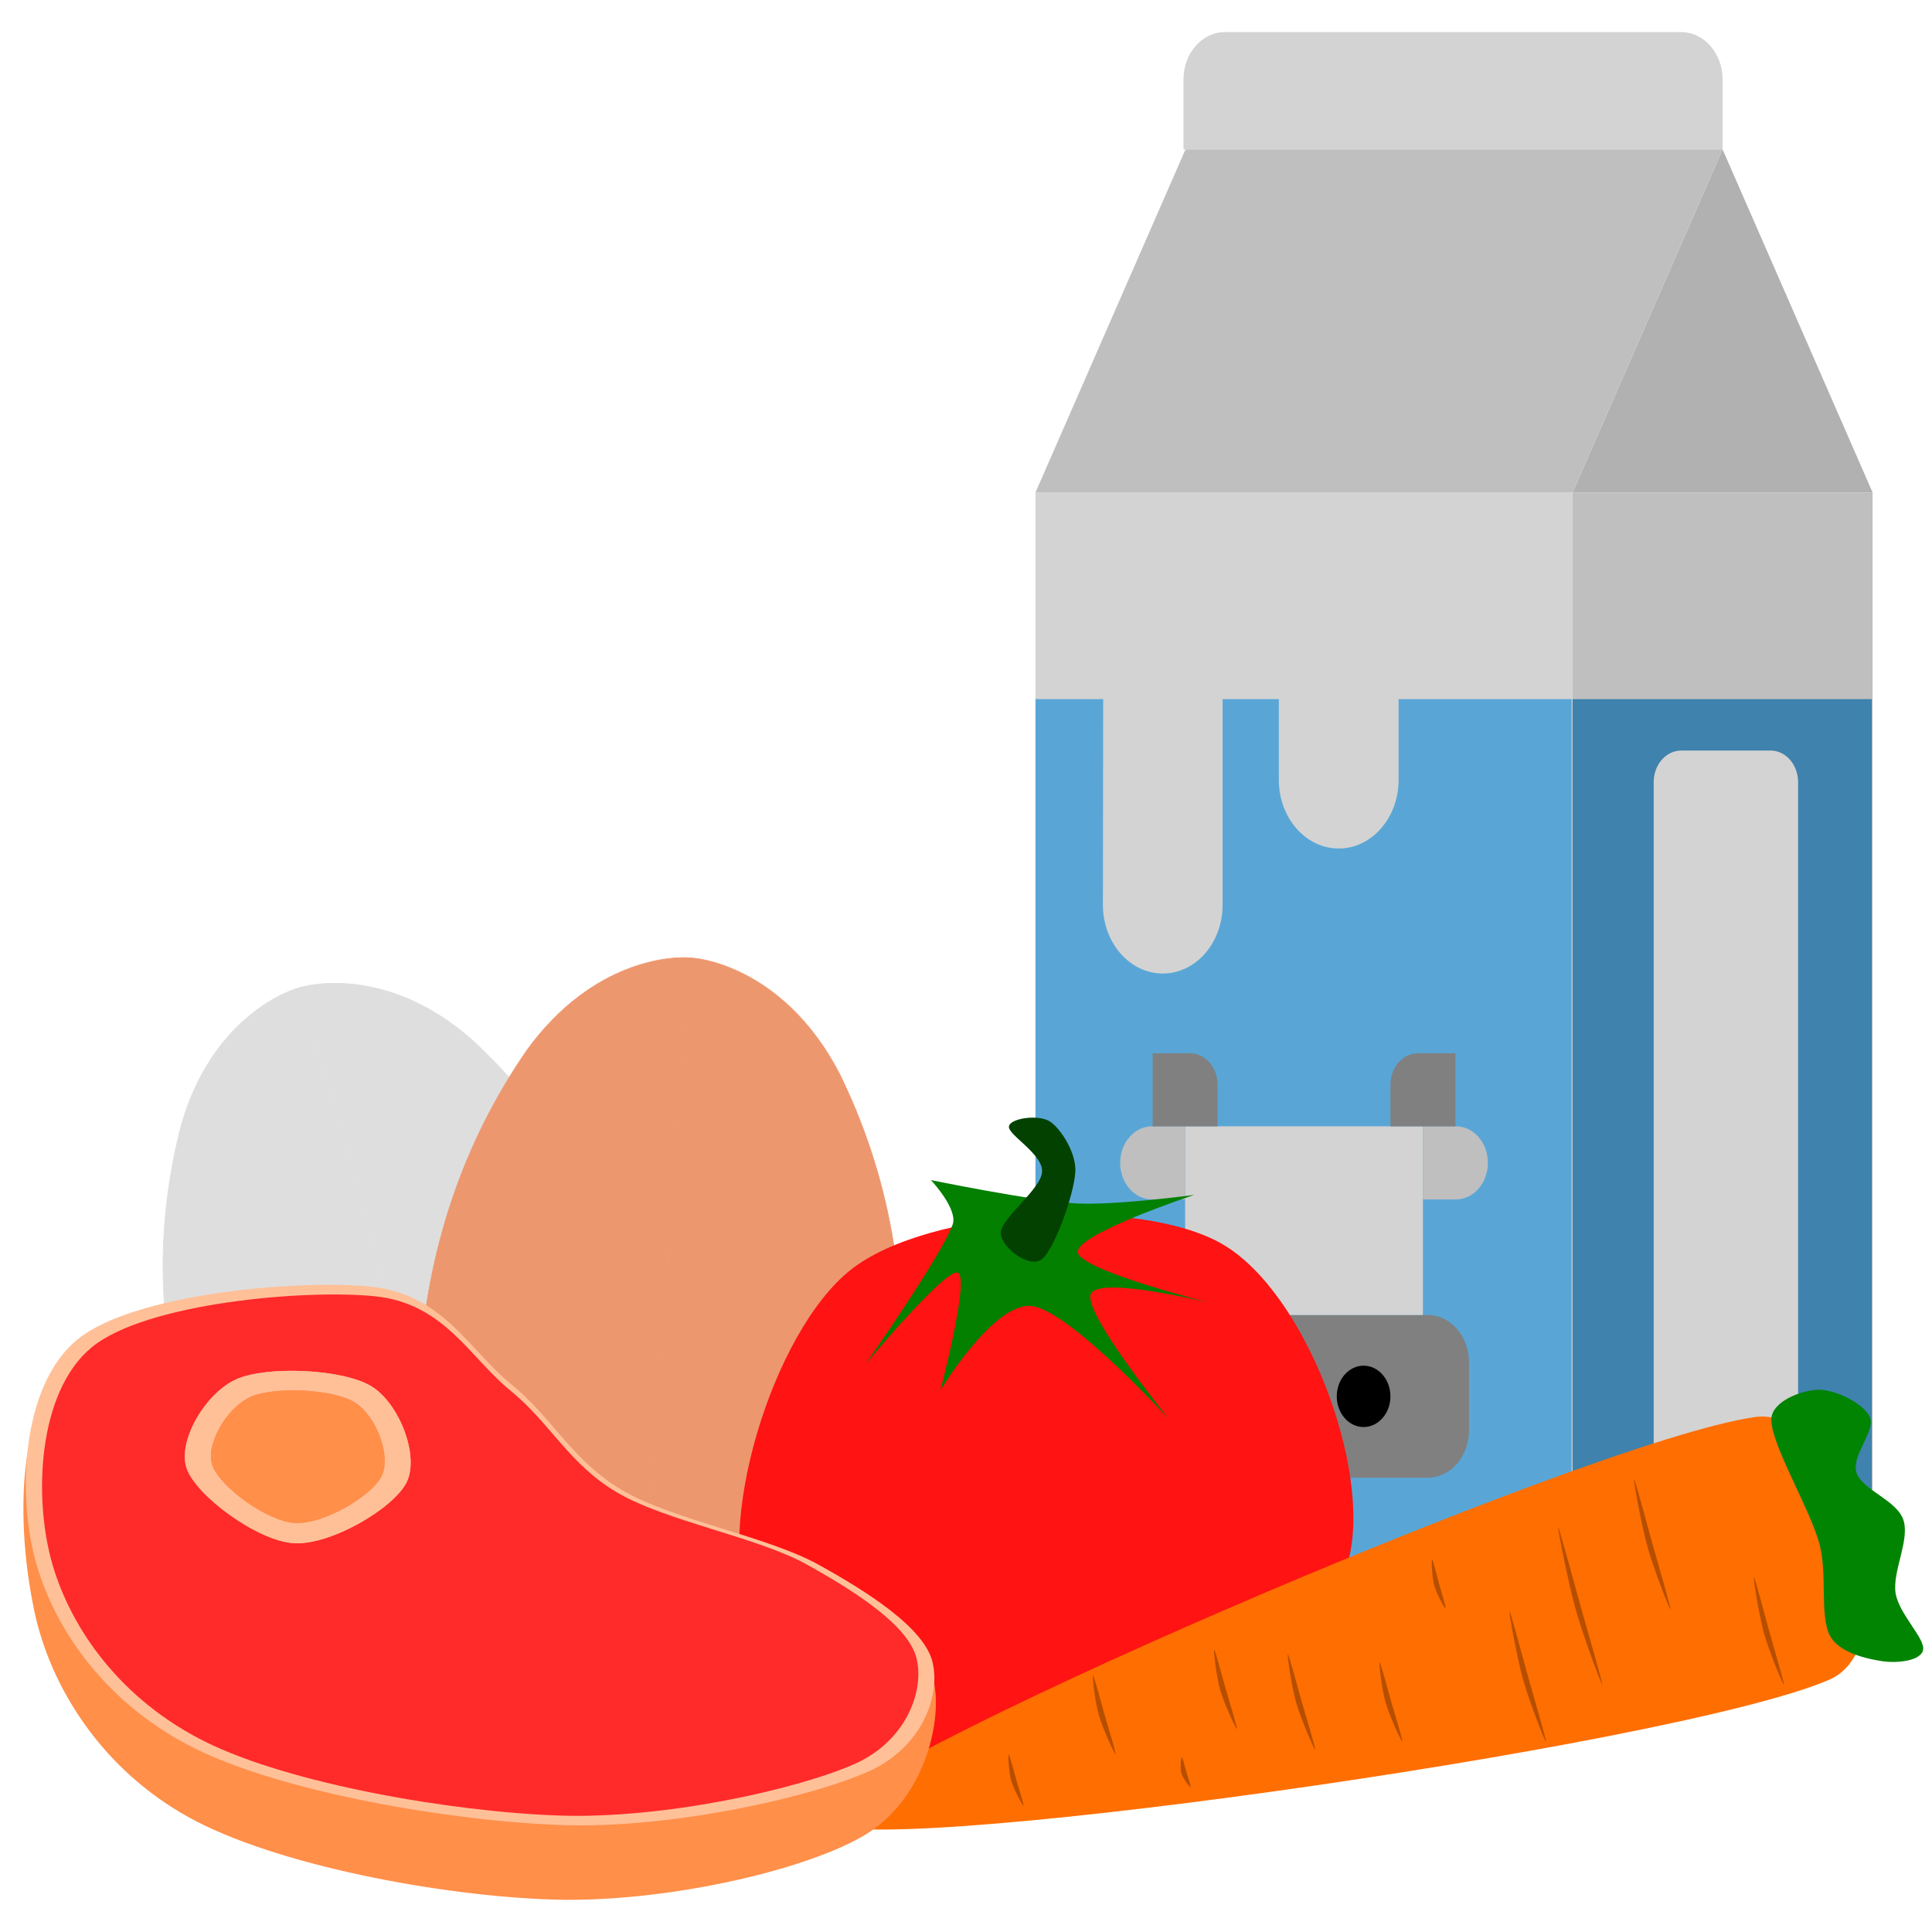<?xml version="1.0" encoding="UTF-8" standalone="no"?><!DOCTYPE svg PUBLIC "-//W3C//DTD SVG 1.1//EN" "http://www.w3.org/Graphics/SVG/1.1/DTD/svg11.dtd"><svg width="100%" height="100%" viewBox="0 0 4267 4267" version="1.1" xmlns="http://www.w3.org/2000/svg" xmlns:xlink="http://www.w3.org/1999/xlink" xml:space="preserve" xmlns:serif="http://www.serif.com/" style="fill-rule:evenodd;clip-rule:evenodd;stroke-linecap:round;stroke-linejoin:round;stroke-miterlimit:1.5;"><g><rect x="2286.96" y="1087.74" width="1186.18" height="2275.74" style="fill:#d3d3d3;"/><rect x="3473.14" y="1087.74" width="662.694" height="2412.22" style="fill:#bfbfbf;"/><path d="M3804.49,329.955l331.347,757.782l-662.695,-0l331.348,-757.782Z" style="fill:#b1b1b1;"/><path d="M3804.49,175.563c0,-57.778 -40.865,-104.616 -91.271,-104.616l-1008.12,-0c-50.408,-0 -91.272,46.838 -91.272,104.616l0,154.392l1190.66,0l0,-154.392Z" style="fill:#d3d3d3;"/><path d="M2286.96,1087.74l331.347,-757.782l1186.18,0l-331.348,757.782l-1186.18,-0Z" style="fill:#bfbfbf;"/><path d="M2378.23,3499.97c-24.207,-0 -47.424,-11.023 -64.54,-30.642c-17.117,-19.62 -26.732,-46.229 -26.732,-73.977l-0,-1851.21l149.503,-0c0,-0 -0.352,274.681 -0.583,454.188c-0.052,40.246 13.86,78.864 38.67,107.343c24.81,28.479 58.481,44.483 93.594,44.483l0.006,-0c35.029,-0 68.623,-15.951 93.392,-44.341c24.769,-28.39 38.685,-66.896 38.685,-107.047l-0,-454.626l124.166,-0l-0,178.268c-0,83.728 59.217,151.603 132.265,151.603l0.01,0c73.048,0 132.265,-67.875 132.265,-151.603l-0,-178.268l382.152,-0l0,1955.84l-1092.85,-0l-0,-0.015Z" style="fill:#59a6d6;"/><rect x="3473.14" y="1544.13" width="660.899" height="1955.83" style="fill:#3e82ad;"/><path d="M3971.28,1727.39c-0,-18.498 -6.411,-36.238 -17.823,-49.317c-11.411,-13.08 -26.887,-20.428 -43.026,-20.428l-197.294,0c-16.138,0 -31.615,7.348 -43.026,20.428c-11.411,13.079 -17.822,30.819 -17.822,49.317l-0,1520.33c-0,18.498 6.411,36.237 17.822,49.317c11.411,13.08 26.888,20.428 43.026,20.428l197.294,-0c16.139,-0 31.615,-7.348 43.026,-20.428c11.412,-13.08 17.823,-30.819 17.823,-49.317l-0,-1520.33Z" style="fill:#d3d3d3;"/><path d="M3244.52,3008.92c0,-27.746 -9.616,-54.356 -26.733,-73.975c-17.117,-19.619 -40.332,-30.642 -64.538,-30.642l-546.388,0c-24.207,0 -47.422,11.023 -64.538,30.642c-17.117,19.619 -26.734,46.229 -26.734,73.975l0,150.159c0,27.746 9.617,54.355 26.734,73.976c17.116,19.62 40.331,30.64 64.538,30.64l546.388,0c24.206,0 47.421,-11.02 64.538,-30.64c17.117,-19.621 26.733,-46.23 26.733,-73.976l0,-150.159Z" style="fill:#808080;"/><rect x="2617.47" y="2487.56" width="525.151" height="416.74" style="fill:#d3d3d3;"/><path d="M3286.11,2568.29c-0,-21.409 -7.419,-41.94 -20.626,-57.079c-13.207,-15.138 -31.121,-23.643 -49.799,-23.643l-73.064,-0l-0,161.452l73.064,0c18.678,0 36.592,-8.505 49.799,-23.643c13.207,-15.138 20.626,-35.67 20.626,-57.079l-0,-0.008Z" style="fill:#bfbfbf;"/><ellipse cx="2748.47" cy="3083.99" rx="59.252" ry="67.76"/><ellipse cx="3011.63" cy="3083.99" rx="59.252" ry="67.76"/><path d="M2617.47,2487.56l-73.064,0c-18.678,0 -36.592,8.505 -49.798,23.644c-13.207,15.138 -20.627,35.67 -20.627,57.079l-0,0.008c-0,21.409 7.42,41.94 20.627,57.079c13.206,15.138 31.12,23.643 49.798,23.643l73.064,0l0,-161.453Z" style="fill:#bfbfbf;"/><path d="M2689.22,2395.85c0,-18.497 -6.411,-36.237 -17.822,-49.317c-11.411,-13.079 -26.888,-20.427 -43.026,-20.427l-82.642,-0l-0,161.452l143.49,0l0,-91.708Z" style="fill:#808080;"/><path d="M3214.37,2326.12l-82.642,0c-16.139,0 -31.616,7.349 -43.027,20.428c-11.411,13.08 -17.822,30.819 -17.822,49.317l0,91.708l143.491,-0l0,-161.453Z" style="fill:#808080;"/><path d="M419.393,3186.3c38.346,124.031 117.495,207.911 228.675,260.268c127.357,55.655 258.109,61.931 389.924,25.878l-377.565,-1290.82c-34.291,9.005 -193.091,73.349 -259.215,299.894c-61.368,232.002 -53.344,467.014 18.182,704.783l-0.001,-0.002Z" style="fill:#dedede;stroke:#dedede;stroke-width:1.33px;"/><path d="M1404.89,2898.08c34.538,125.145 13.069,238.456 -52.372,342.475c-77.29,115.514 -184.05,191.262 -314.515,231.926l-377.566,-1290.82c33.739,-10.894 202.181,-42.268 379.967,112.934c176.719,162.361 296.606,364.653 364.487,603.488l-0.001,-0.002Z" style="fill:#dedede;stroke:#dedede;stroke-width:1.33px;"/><path d="M1986.18,3102.81c-12.066,137.175 -74.123,241.901 -175.427,321.151c-116.975,86.302 -248.047,122.185 -389.331,114.433l103.791,-1422.78c36.674,1.629 211.395,32.641 327.263,252.599c112.228,226.683 154.826,472.077 133.704,734.596l0,-0.003Z" style="fill:#ed976e;stroke:#ed976e;stroke-width:1.4px;"/><path d="M925.859,3025.44c-7.969,137.474 38.232,250.097 126.962,343.209c103.213,102.365 227.689,156.891 368.602,169.725l103.791,-1422.78c-36.522,-3.71 -213.893,1.618 -360.456,202.431c-143.938,207.995 -221.699,444.609 -238.899,707.415l0,-0.003Z" style="fill:#ed976e;stroke:#ed976e;stroke-width:1.4px;"/><path d="M2403.87,3942.27c-219.913,21.194 -656.444,-184.415 -743.909,-374.061c-87.466,-189.646 45.841,-627.059 219.112,-763.816c173.272,-136.755 637.123,-162.821 820.519,-56.712c183.393,106.108 329.131,494.264 279.844,693.362c-49.287,199.098 -355.652,480.031 -575.564,501.225l-0.002,0.002Z" style="fill:#ff1313;"/><path d="M2279.38,2884.59c84.057,10.622 302.134,249.446 302.134,249.446c0,-0 -188.042,-232.69 -172.675,-275.374c15.368,-42.684 264.882,19.272 264.882,19.272c-0,-0 -287.241,-72.118 -293.272,-111.933c-6.03,-39.816 257.089,-126.961 257.089,-126.961c0,0 -174.441,23.66 -261.789,18.735c-96.93,-5.464 -319.791,-51.519 -319.791,-51.519c0,-0 60.283,63.891 48.088,98.256c-24.042,67.746 -192.34,308.222 -192.34,308.222c-0,0 175.941,-211.549 203.519,-201.954c27.577,9.596 -38.052,259.525 -38.052,259.525c0,-0 118.15,-196.337 202.207,-185.715Z" style="fill:#038000;"/><path d="M2210.34,2722.85c0,-32.068 88.186,-95.286 91.186,-134.466c2.999,-39.181 -76.194,-82.113 -73.191,-100.618c3.003,-18.504 66.773,-27.181 91.211,-10.412c24.438,16.77 57.869,69.739 55.417,111.03c-3.003,50.574 -46,170.001 -73.437,192.412c-27.438,22.412 -91.186,-25.877 -91.186,-57.946Z" style="fill:#024100;"/><path d="M1821.87,4019.59c27.282,96.682 1876.08,-161.574 2218.55,-309.905c184.789,-80.034 35.744,-607.947 -163.696,-580.089c-369.759,51.651 -2082.14,793.313 -2054.86,889.994Z" style="fill:#ff6e00;"/><path d="M4018.47,3410.02c17.846,65.672 0.034,159.676 23.275,202.842c20.366,37.826 81.898,51.004 116.17,56.156c30.627,4.605 84.685,-0.12 89.457,-25.244c4.772,-25.123 -53.853,-79.538 -60.822,-125.498c-7.242,-47.756 31.75,-116.793 17.369,-161.045c-14.38,-44.255 -91.256,-66.485 -103.653,-104.478c-12.397,-37.995 43.447,-92.917 29.274,-123.485c-14.174,-30.567 -78.077,-61.026 -114.312,-59.922c-36.234,1.106 -103.487,25.729 -103.098,66.55c0.539,56.779 84.737,194.63 106.34,274.124Z" style="fill:#008402;"/><path d="M3650.61,3413.26c-13.385,-47.857 -39.67,-147.021 -41.631,-146.348c-1.962,0.673 16.472,102.531 29.857,150.386c13.087,46.79 48.49,137.422 50.452,136.748c1.961,-0.673 -25.571,-93.918 -38.678,-140.786Z" style="fill:#b64e00;"/><path d="M3072.19,3757c8.338,29.122 26.893,88.855 24.881,89.35c-2.012,0.496 -28.618,-57.257 -36.956,-86.38c-8.152,-28.472 -15.082,-87.852 -13.068,-88.347c2.011,-0.496 16.977,56.857 25.143,85.377Z" style="fill:#b64e00;"/><path d="M2439.04,3785.42c8.337,29.12 26.894,88.855 24.88,89.35c-2.011,0.494 -28.618,-57.259 -36.954,-86.38c-8.153,-28.474 -15.082,-87.854 -13.07,-88.349c2.013,-0.495 16.979,56.857 25.144,85.379Z" style="fill:#b64e00;"/><path d="M3491.72,3550.35c-16.144,-57.633 -48.123,-176.98 -50.079,-176.284c-1.955,0.695 22.2,122.827 38.345,180.459c15.783,56.348 56.563,166.034 58.518,165.337c1.956,-0.696 -30.973,-113.067 -46.784,-169.512Z" style="fill:#b64e00;"/><path d="M2874.49,3756.55c10.019,35.08 32.047,107.117 30.03,107.598c-2.016,0.481 -32.11,-69.63 -42.128,-104.711c-9.797,-34.299 -20.003,-105.295 -17.987,-105.775c2.017,-0.483 20.273,68.53 30.085,102.888Z" style="fill:#b64e00;"/><path d="M3908,3604.29c-11.017,-39.465 -32.414,-121.313 -34.382,-120.659c-1.967,0.653 11.558,85.117 22.575,124.583c10.772,38.586 41.562,112.868 43.529,112.215c1.969,-0.655 -20.931,-77.486 -31.722,-116.139Z" style="fill:#b64e00;"/><path d="M3375.64,3705.68c-13.384,-47.855 -39.668,-147.021 -41.631,-146.348c-1.962,0.673 16.472,102.531 29.859,150.388c13.085,46.789 48.488,137.42 50.45,136.747c1.963,-0.674 -25.569,-93.918 -38.678,-140.787Z" style="fill:#b64e00;"/><path d="M2706.83,3729.16c8.338,29.121 26.894,88.855 24.881,89.35c-2.012,0.495 -28.619,-57.258 -36.955,-86.38c-8.153,-28.472 -15.082,-87.854 -13.07,-88.348c2.014,-0.496 16.979,56.856 25.144,85.378Z" style="fill:#b64e00;"/><path d="M3178.67,3499.25c-4.984,-18.051 -14.051,-55.658 -15.852,-55.105c-1.802,0.553 0.06,40.373 5.045,58.423c4.874,17.649 23.063,50.435 24.865,49.88c1.8,-0.553 -9.176,-35.521 -14.058,-53.198Z" style="fill:#b64e00;"/><path d="M2620.11,3913.35c3.202,10.957 11.033,33.231 9.213,33.717c-1.821,0.487 -16.933,-19.843 -20.133,-30.8c-3.13,-10.714 -0.893,-34.459 0.926,-34.945c1.821,-0.487 6.859,21.297 9.994,32.028Z" style="fill:#b64e00;"/><path d="M2244.36,3930.04c5.437,18.883 17.886,57.517 16.06,57.985c-1.825,0.468 -21.574,-36.296 -27.013,-55.179c-5.315,-18.462 -7.437,-57.654 -5.613,-58.122c1.827,-0.467 11.24,36.821 16.566,55.316Z" style="fill:#b64e00;"/><path d="M1903.41,4056.76c-140.062,79.16 -445.079,145.567 -680.109,138.68c-247.903,-7.263 -616.069,-76.097 -807.302,-182.256c-191.235,-106.16 -304.545,-286.538 -340.101,-454.699c-47.682,-225.512 -30.683,-496.937 103.561,-557.776c179.438,-81.321 494.07,-154.877 653.788,-137.939c159.118,16.874 213.927,156.213 304.525,239.565c89.706,82.531 130.005,188.586 239.065,260.547c111.593,73.633 316.024,121.65 430.497,181.251c97.179,50.596 241.144,95.277 256.34,176.352c16.011,85.438 -22.92,258.653 -160.264,336.275Z" style="fill:#ff8f49;"/><path d="M1916.93,3913.02c-136.372,59.891 -440.667,125.873 -675.434,117.81c-247.623,-8.505 -616.809,-72.792 -810.308,-168.837c-193.501,-96.045 -307.434,-257.83 -350.691,-407.432c-43.513,-150.491 -33.522,-393.362 89.61,-495.508c123.131,-102.146 489.338,-133.755 649.179,-117.367c159.241,16.326 217.386,140.774 309.873,215.695c91.576,74.182 134.417,168.891 245.051,233.827c113.205,66.444 319.922,101.459 434.175,164.838c108.125,59.979 233.255,139.271 251.345,215.433c18.091,76.162 -25.564,190.053 -142.8,241.541Z" style="fill:#ffc098;"/><path d="M1886.7,3896.19c-131.526,57.763 -425.006,121.399 -651.43,113.623c-238.824,-8.202 -594.889,-70.205 -781.512,-162.837c-186.623,-92.631 -296.507,-248.666 -338.227,-392.953c-41.967,-145.141 -32.33,-379.382 86.425,-477.897c118.756,-98.516 471.947,-129.002 626.109,-113.196c153.581,15.745 209.66,135.771 298.861,208.029c88.32,71.545 129.64,162.889 236.342,225.517c109.181,64.083 308.552,97.854 418.745,158.98c104.282,57.848 224.965,134.321 242.412,207.776c17.448,73.456 -24.654,183.3 -137.725,232.958Z" style="fill:#ff2a2a;"/><path d="M898.133,3273.55c-28.446,57.821 -168.239,139.757 -249.207,134.719c-80.967,-5.038 -215.401,-104.625 -236.598,-164.949c-21.195,-60.324 41.54,-166.664 109.418,-196.994c67.878,-30.33 235.119,-22.855 297.851,15.016c62.73,37.87 106.981,154.386 78.536,212.208Z" style="fill:#ffc098;"/><path d="M898.133,3273.55c-28.446,57.821 -168.239,139.757 -249.207,134.719c-80.967,-5.038 -215.401,-104.625 -236.598,-164.949c-21.195,-60.324 41.54,-166.664 109.418,-196.994c67.878,-30.33 235.119,-22.855 297.851,15.016c62.73,37.87 106.981,154.386 78.536,212.208Z" style="fill:#ffc098;"/><path d="M842.957,3260c-21.89,44.499 -129.475,107.557 -191.787,103.679c-62.312,-3.877 -165.771,-80.518 -182.084,-126.943c-16.312,-46.424 31.969,-128.264 84.207,-151.605c52.239,-23.341 180.946,-17.589 229.223,11.557c48.278,29.144 82.333,118.814 60.441,163.312Z" style="fill:#ff8f49;"/><path d="M842.957,3260c-21.89,44.499 -129.475,107.557 -191.787,103.679c-62.312,-3.877 -165.771,-80.518 -182.084,-126.943c-16.312,-46.424 31.969,-128.264 84.207,-151.605c52.239,-23.341 180.946,-17.589 229.223,11.557c48.278,29.144 82.333,118.814 60.441,163.312Z" style="fill:#ff8f49;"/></g></svg>